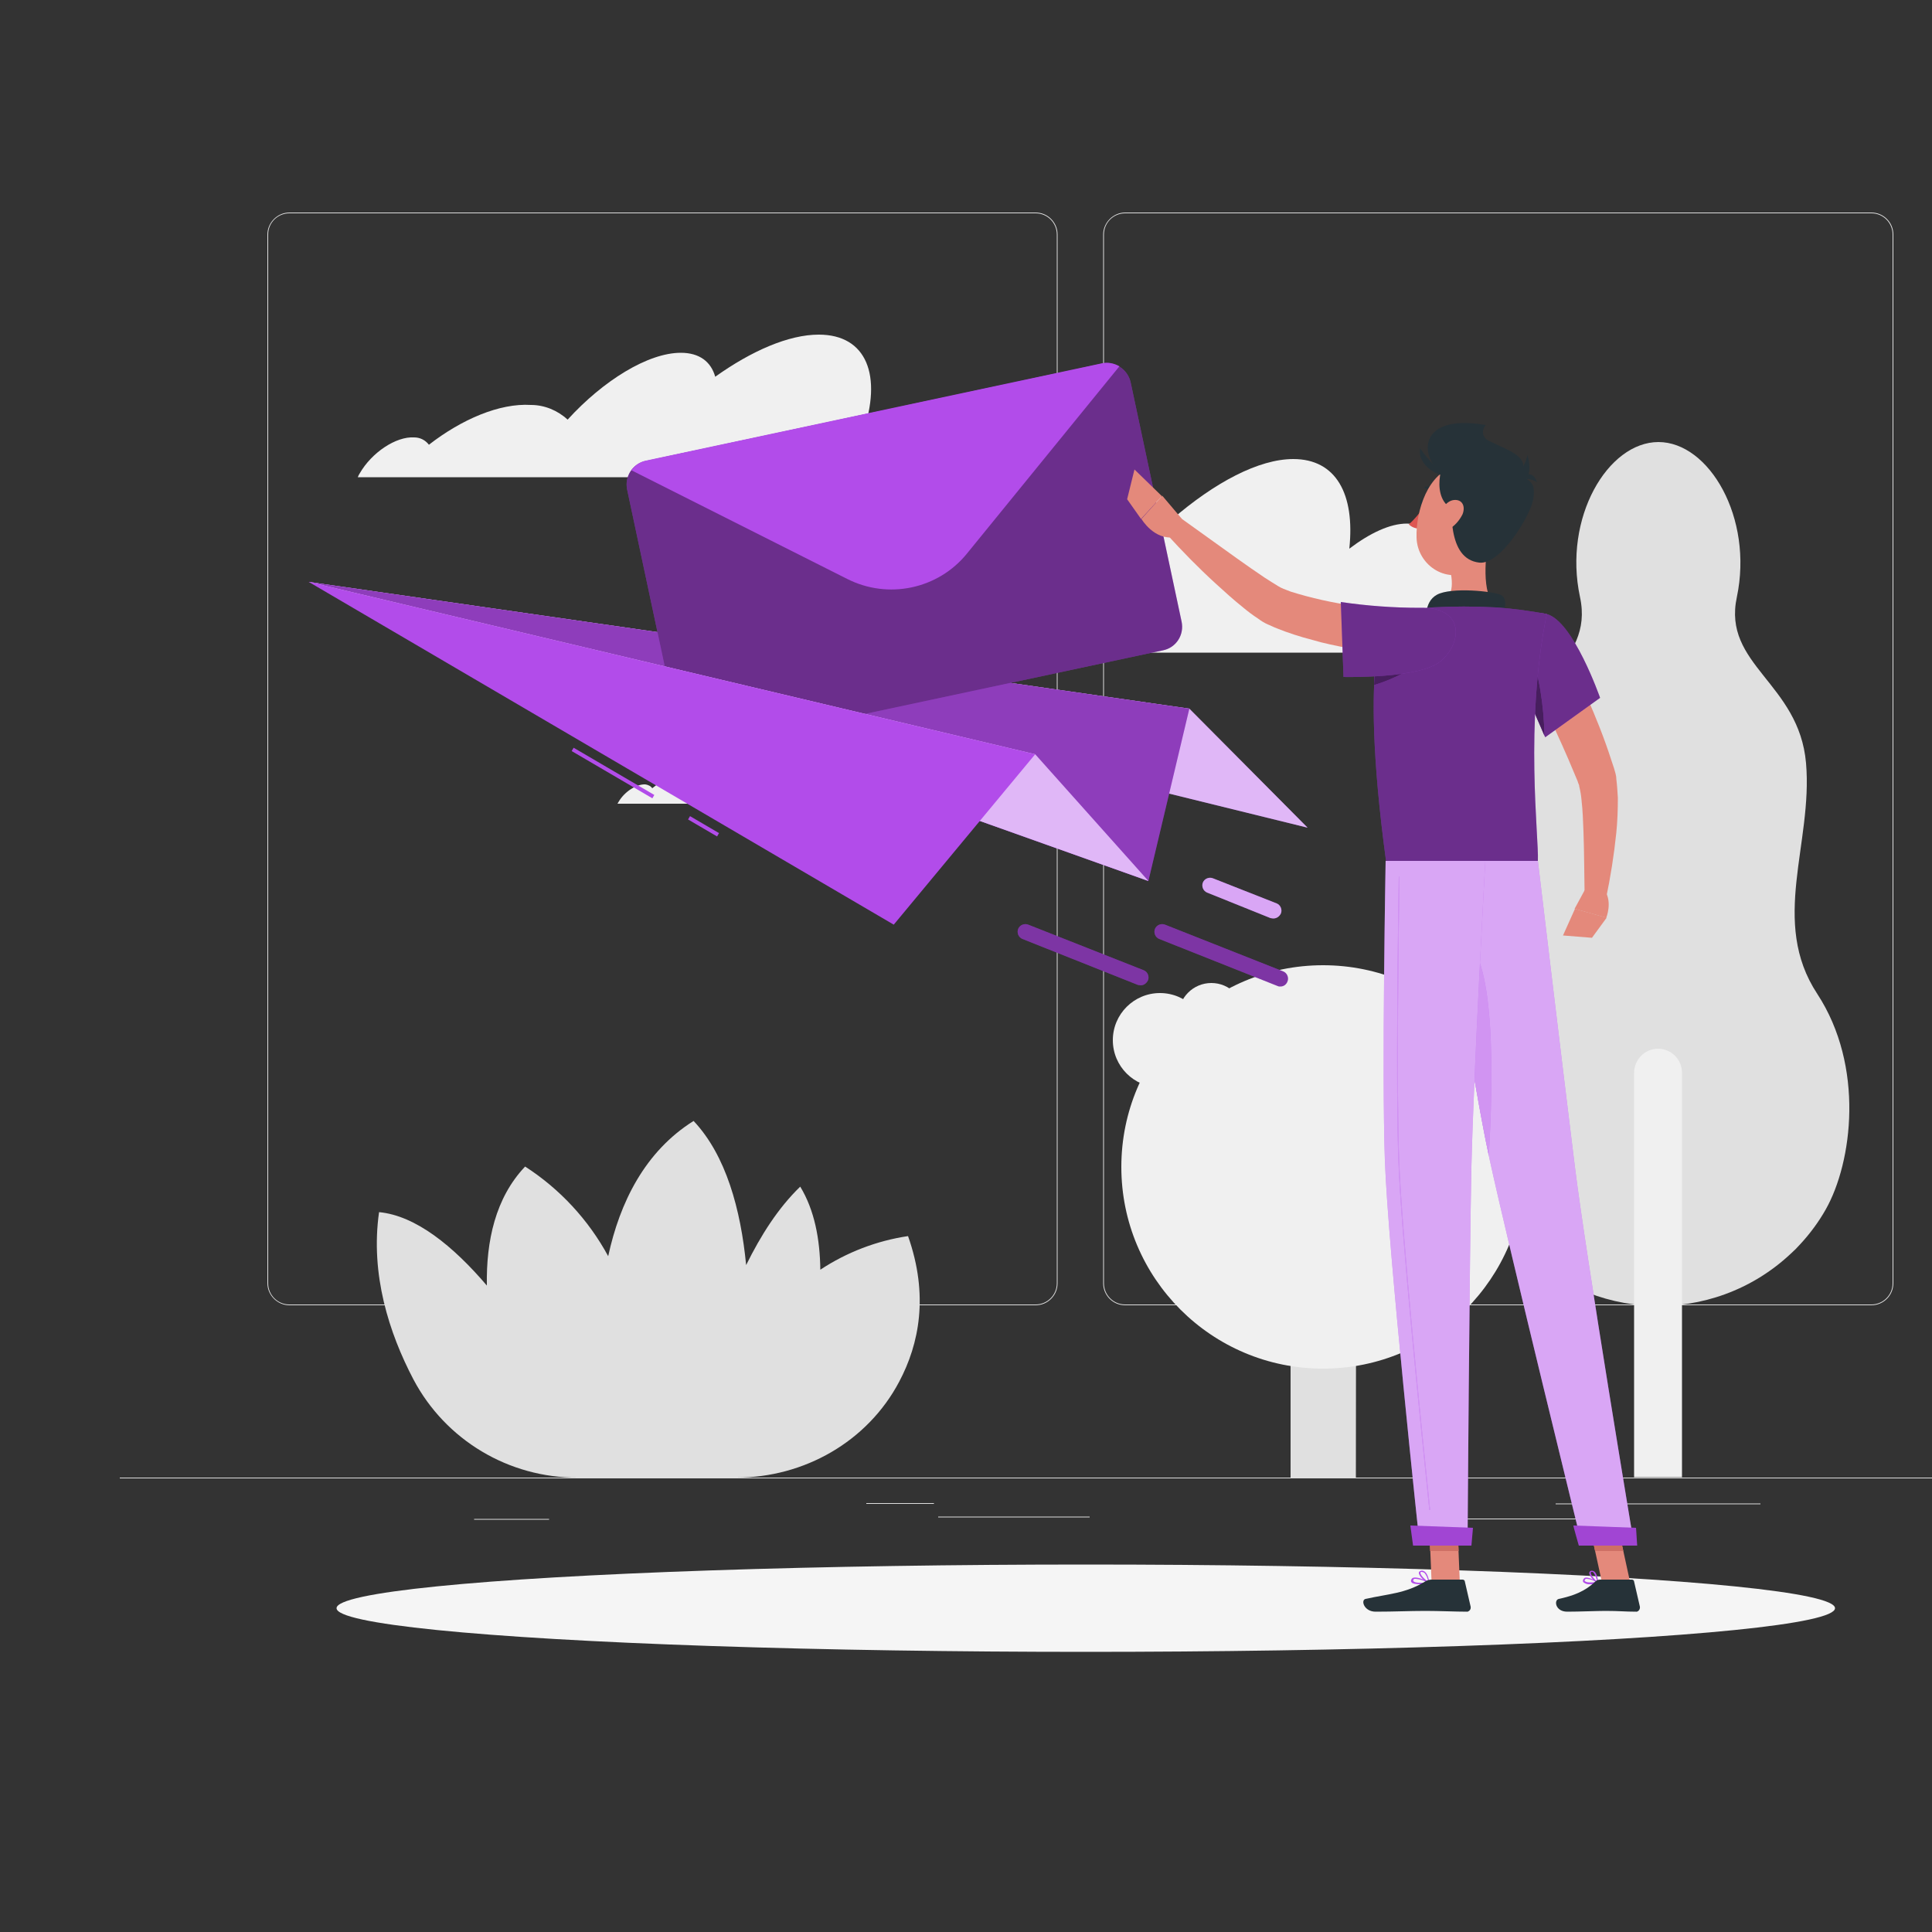 <?xml version="1.0" encoding="utf-8"?>
<!-- Generator: Adobe Illustrator 25.4.1, SVG Export Plug-In . SVG Version: 6.00 Build 0)  -->
<svg version="1.1" id="Layer_1" xmlns="http://www.w3.org/2000/svg" xmlns:xlink="http://www.w3.org/1999/xlink" x="0px" y="0px"
	 viewBox="0 0 500 500" style="enable-background:new 0 0 500 500;" xml:space="preserve">
<rect x="0" y="0" width="500" height="500" fill="#333333" stroke="none"/>
<style type="text/css">
	.st0{fill:#E0E0E0;}
	.st1{fill:#F0F0F0;}
	.st2{fill:#F5F5F5;}
	.st3{fill:#B24CEA;}
	.st4{opacity:0.6;fill:#FFFFFF;enable-background:new    ;}
	.st5{opacity:0.2;enable-background:new    ;}
	.st6{opacity:0.4;enable-background:new    ;}
	.st7{opacity:0.3;enable-background:new    ;}
	.st8{opacity:0.5;fill:#FFFFFF;enable-background:new    ;}
	.st9{fill:#E4897B;}
	.st10{fill:#263238;}
	.st11{fill:#DE5753;}
	.st12{opacity:0.6;enable-background:new    ;}
	.st13{fill:#CE6F64;}
	.st14{opacity:0.1;enable-background:new    ;}
	.st15{opacity:0.4;fill:#FFFFFF;enable-background:new    ;}
</style>
<g id="freepik--background-complete--inject-16">
	<rect x="31" y="382.4" class="st0" width="500" height="0.2"/>
	<rect x="374.3" y="393" class="st0" width="34.4" height="0.2"/>
	<rect x="122.7" y="393.1" class="st0" width="19.4" height="0.2"/>
	<rect x="242.8" y="392.5" class="st0" width="39.2" height="0.2"/>
	<rect x="224.2" y="389" class="st0" width="17.5" height="0.2"/>
	<rect x="402.6" y="389.1" class="st0" width="53" height="0.2"/>
	<path class="st0" d="M268,337.8H74.9c-3.1,0-5.7-2.6-5.7-5.7V60.7c0-3.1,2.6-5.7,5.7-5.7H268c3.2,0,5.7,2.6,5.7,5.7c0,0,0,0,0,0
		v271.4C273.7,335.2,271.2,337.8,268,337.8z M74.9,55.2c-3,0-5.5,2.4-5.5,5.5v271.4c0,3,2.4,5.5,5.5,5.5H268c3,0,5.5-2.4,5.5-5.5
		V60.7c0-3-2.4-5.5-5.5-5.5H74.9z"/>
	<path class="st0" d="M484.3,337.8H291.2c-3.2,0-5.7-2.6-5.7-5.7V60.7c0-3.1,2.6-5.7,5.7-5.7h193.1c3.1,0,5.7,2.5,5.7,5.7v271.4
		C490,335.2,487.5,337.8,484.3,337.8z M291.2,55.2c-3,0-5.5,2.4-5.5,5.5v271.4c0,3,2.4,5.5,5.5,5.5h193.1c3,0,5.5-2.4,5.5-5.5V60.7
		c0-3-2.4-5.5-5.5-5.5H291.2z"/>
	<path class="st0" d="M470.3,257.2c-12.3-18.7-1.1-38.9-2.9-59.7s-21.7-25.4-17.9-43c4.3-20.5-7.2-40.1-20.3-40.1
		s-24.7,19.6-20.3,40.1c3.8,17.6-16,22.2-17.9,43s9.4,41-3,59.7s-9.1,43.5-2.1,55.8c1.8,3.3,4.1,6.3,6.6,9
		c18.9,20.3,50.7,21.4,70.9,2.5c0.9-0.8,1.7-1.6,2.5-2.5c2.5-2.7,4.8-5.8,6.6-9C479.4,300.8,482.6,276,470.3,257.2z"/>
	<path class="st1" d="M429.1,271.4L429.1,271.4c3.4,0,6.2,2.8,6.2,6.2l0,0v104.7l0,0h-12.4l0,0V277.7
		C422.9,274.2,425.7,271.4,429.1,271.4z"/>
	<path class="st0" d="M350.9,382.4H334V277.7c0-4.7,3.8-8.5,8.5-8.5l0,0c4.7,0,8.5,3.8,8.5,8.5L350.9,382.4z"/>
	<circle class="st1" cx="342.4" cy="302" r="52.2"/>
	<circle class="st1" cx="383.8" cy="281.4" r="20.6"/>
	<circle class="st1" cx="300.2" cy="269.2" r="12.2"/>
	<circle class="st1" cx="313.5" cy="262.9" r="8.5"/>
	<path class="st0" d="M235,319.9c-8.1,1.2-15.9,4.2-22.7,8.7c-0.1-7.9-1.5-15.4-5.2-21.5c-5.7,5.5-10.2,12.6-14,20.3
		c-1.4-14.4-5.2-28.4-13.6-37.3c-12.6,7.9-19.1,21.1-22.1,35c-5.1-9.4-12.5-17.4-21.5-23.2c-7.7,8.1-10.1,19.3-9.9,30.8
		c-8.7-10.2-18.4-18.1-27.9-19c-2.3,16.1,2.6,31.3,8.9,43.3c8.3,15.7,24.7,25.5,42.5,25.4h41.1c17.5,0,33.9-9.3,42.1-24.8
		C237.9,347.8,240.4,335.2,235,319.9z"/>
	<path class="st1" d="M223.3,112.1c5.1-14.9,1-25.5-11.4-25.5c-7.8,0-17.4,4.2-26.8,10.9c-1.1-3.9-4.1-6.2-8.9-6.2
		c-8.5,0-20.1,7.2-29.3,17.3c-2.6-2.4-6-3.8-9.5-3.8c-8.1-0.5-17.9,3.7-26.4,10.3c-0.9-1.2-2.3-1.9-3.8-1.9
		c-4.7-0.3-11,3.9-14.1,9.3c-0.2,0.3-0.4,0.7-0.5,1h133.2C226.1,118.9,225.3,114.9,223.3,112.1z"/>
	<path class="st1" d="M223.7,202.4c2.5-7.3,0.5-12.4-5.6-12.4c-3.8,0-8.5,2-13.1,5.4c-0.5-1.9-2.3-3.2-4.3-3
		c-4.1,0-9.8,3.5-14.3,8.4c-1.3-1.2-2.9-1.9-4.7-1.9c-4-0.2-8.8,1.8-12.9,5.1c-0.4-0.6-1.1-0.9-1.8-1c-2.3-0.1-5.4,1.9-6.9,4.5
		l-0.3,0.5h65.1C225.2,206.1,224.7,204.1,223.7,202.4z"/>
	<path class="st1" d="M373.8,147.5c-0.5-0.1-1-0.1-1.5-0.1c0.5-7.2-2.3-11.9-8.2-11.9c-4.3,0-9.5,2.4-14.9,6.5
		c1.5-14.1-3.4-23.2-14.5-23.2c-8.9,0-20.3,6-31.5,15.7c-1-5.5-4.3-8.8-9.8-8.8c-9.7,0-23.6,10.2-34.6,24.7l0,0
		c-2.6-3.4-6.5-5.4-10.7-5.5c-9.3-0.6-20.8,5.2-31,14.8c-0.8-1.6-2.4-2.7-4.2-2.8c-5.1-0.4-12,4.9-16.1,12h185.2
		C386.3,158.1,382.8,148.7,373.8,147.5z"/>
</g>
<g id="freepik--Shadow--inject-16">
	<ellipse class="st2" cx="281" cy="416.2" rx="193.9" ry="11.3"/>
</g>
<g id="freepik--Mail--inject-16">
	<polygon class="st3" points="79.9,150.6 307.8,183.4 338.4,214.2 	"/>
	<polygon class="st4" points="79.9,150.6 307.8,183.4 338.4,214.2 	"/>
	<polygon class="st3" points="79.9,150.6 307.8,183.4 297.2,228 	"/>
	<polygon class="st5" points="79.9,150.6 307.8,183.4 297.2,228 	"/>
	<path class="st3" d="M292.6,98.9l13.2,62c0.7,3.4-1.4,6.7-4.8,7.4l-118.1,25.2c-3.4,0.7-6.7-1.4-7.4-4.8l-13.2-62
		c-0.7-3.4,1.4-6.7,4.8-7.4l118.1-25.2C288.5,93.4,291.8,95.5,292.6,98.9L292.6,98.9z"/>
	<path class="st6" d="M292.6,98.9l13.2,62c0.7,3.4-1.4,6.7-4.8,7.4l-118.1,25.2c-3.4,0.7-6.7-1.4-7.4-4.8l-13.2-62
		c-0.7-3.4,1.4-6.7,4.8-7.4l118.1-25.2C288.5,93.4,291.8,95.5,292.6,98.9L292.6,98.9z"/>
	<path class="st3" d="M289.7,94.8l-39.4,48.4c-7.5,9.3-20.5,12-31.1,6.6l-55.8-28.1c0.9-1.3,2.3-2.2,3.8-2.5l118.1-25.2
		C286.7,93.7,288.3,94,289.7,94.8z"/>
	<polygon class="st3" points="79.9,150.6 267.9,195.2 297.2,228 	"/>
	<polygon class="st4" points="79.9,150.6 267.9,195.2 297.2,228 	"/>
	
		<rect x="158.2" y="188.1" transform="matrix(0.505 -0.863 0.863 0.505 -94.274 235.911)" class="st3" width="1" height="24.2"/>
	
		<rect x="181.6" y="209.6" transform="matrix(0.505 -0.863 0.863 0.505 -94.522 262.95)" class="st3" width="1" height="8.7"/>
	<polygon class="st3" points="79.9,150.6 267.9,195.2 231.3,239.3 	"/>
	<path class="st3" d="M331.4,255.3c-0.3,0-0.5,0-0.7-0.1L300,243c-1-0.4-1.5-1.6-1.1-2.6c0.4-1,1.6-1.5,2.6-1.1l30.6,12.1
		c1,0.4,1.5,1.6,1.1,2.6C332.9,254.8,332.2,255.3,331.4,255.3L331.4,255.3z"/>
	<path class="st7" d="M331.4,255.3c-0.3,0-0.5,0-0.7-0.1L300,243c-1-0.4-1.5-1.6-1.1-2.6c0.4-1,1.6-1.5,2.6-1.1l30.6,12.1
		c1,0.4,1.5,1.6,1.1,2.6C332.9,254.8,332.2,255.3,331.4,255.3L331.4,255.3z"/>
	<path class="st3" d="M329.5,237.7c-0.3,0-0.5-0.1-0.7-0.1l-16.4-6.6c-1-0.4-1.5-1.6-1.1-2.6s1.6-1.5,2.6-1.1c0,0,0,0,0,0l16.5,6.5
		c1,0.4,1.5,1.6,1.1,2.6C331.1,237.2,330.4,237.7,329.5,237.7z"/>
	<path class="st8" d="M329.5,237.7c-0.3,0-0.5-0.1-0.7-0.1l-16.4-6.6c-1-0.4-1.5-1.6-1.1-2.6s1.6-1.5,2.6-1.1c0,0,0,0,0,0l16.5,6.5
		c1,0.4,1.5,1.6,1.1,2.6C331.1,237.2,330.4,237.7,329.5,237.7z"/>
	<path class="st3" d="M295.2,255c-0.2,0-0.5-0.1-0.7-0.1L264.6,243c-1-0.4-1.5-1.6-1.1-2.6c0.4-1,1.6-1.5,2.6-1.1c0,0,0,0,0,0
		l29.9,11.8c1,0.4,1.5,1.6,1.1,2.6C296.7,254.5,296,255,295.2,255L295.2,255z"/>
	<path class="st7" d="M295.2,255c-0.2,0-0.5-0.1-0.7-0.1L264.6,243c-1-0.4-1.5-1.6-1.1-2.6c0.4-1,1.6-1.5,2.6-1.1c0,0,0,0,0,0
		l29.9,11.8c1,0.4,1.5,1.6,1.1,2.6C296.7,254.5,296,255,295.2,255L295.2,255z"/>
</g>
<g id="freepik--Character--inject-16">
	<path class="st9" d="M403.3,164.8c2.6,5.2,5.1,10.4,7.4,15.6s4.5,10.7,6.3,16.3l0.7,2.1c0.1,0.4,0.3,1,0.4,1.4s0.2,0.9,0.2,1.4
		c0.2,1.6,0.3,3.2,0.4,4.9c0,3-0.1,6-0.4,9c-0.6,5.8-1.5,11.5-2.7,17.2l-5.5-0.6c-0.1-5.6-0.1-11.3-0.3-16.9
		c-0.1-2.8-0.2-5.5-0.5-8.1c-0.1-1.2-0.3-2.4-0.6-3.6c0-0.3-0.1-0.5-0.2-0.7s-0.1-0.3-0.2-0.6l-0.8-1.9c-2.1-5.1-4.4-10.2-6.8-15.2
		l-7.3-15.2L403.3,164.8z"/>
	<path class="st9" d="M410.1,230.4l-2.6,4.8l8.2,2.3c0,0,1.6-3.9-0.3-6.9L410.1,230.4z"/>
	<polygon class="st9" points="404.5,242.1 412,242.7 415.8,237.5 407.6,235.2 	"/>
	<path class="st10" d="M368.9,130.3c-0.1,0.6-0.5,1-0.9,0.9s-0.6-0.6-0.5-1.2s0.5-1,0.9-0.9S369,129.7,368.9,130.3z"/>
	<path class="st11" d="M368.4,131.3c-1.1,1.6-2.3,3.1-3.8,4.4c0.7,0.7,1.7,1.1,2.7,1.1L368.4,131.3z"/>
	<path class="st10" d="M371.6,127.5c-0.1,0-0.2,0-0.2-0.1c-0.6-0.7-1.4-1-2.3-0.9c-0.2,0-0.4-0.2-0.4-0.3c0-0.1,0.1-0.3,0.2-0.3
		c1.1-0.1,2.3,0.3,3,1.2c0.1,0.1,0.1,0.4,0,0.5C371.9,127.5,371.8,127.5,371.6,127.5z"/>
	<path class="st9" d="M385.4,138.4c-1,5.4-2.1,15.2,1.7,18.8c0,0-1.5,5.4-11.5,5.4c-11,0-5.2-5.4-5.2-5.4c6-1.4,5.8-5.9,4.8-10.1
		L385.4,138.4z"/>
	<path class="st10" d="M388.6,160.6c0.8-2.6,1.7-5.6-0.1-6.6c-2-1-12.9-2.1-16.6-0.1s-2.7,7.3-2.7,7.3L388.6,160.6z"/>
	<path class="st3" d="M411.6,410c-0.6,0.1-1.3-0.1-1.8-0.5c-0.2-0.2-0.2-0.6,0-0.8c0.1-0.2,0.3-0.4,0.5-0.4c1.1-0.2,3.1,1.1,3.2,1.2
		c0.1,0,0.1,0.1,0.1,0.2c0,0.1-0.1,0.1-0.1,0.1C412.9,409.9,412.3,410,411.6,410z M410.7,408.6h-0.2c-0.1,0-0.3,0.1-0.3,0.2
		c-0.2,0.3-0.1,0.4,0,0.4c0.3,0.4,1.8,0.4,2.9,0.2C412.4,409,411.6,408.7,410.7,408.6L410.7,408.6z"/>
	<path class="st3" d="M413.5,409.8L413.5,409.8c-0.8-0.4-2.3-2-2.2-2.8c0.1-0.3,0.3-0.5,0.6-0.5c0.3,0,0.5,0.1,0.7,0.2
		c0.9,0.7,1,2.8,1,2.9C413.7,409.7,413.6,409.8,413.5,409.8C413.6,409.8,413.5,409.8,413.5,409.8z M412,406.8L412,406.8
		c-0.3,0-0.3,0.1-0.3,0.2c-0.1,0.5,0.9,1.7,1.6,2.3c-0.1-0.8-0.4-1.6-0.9-2.3C412.3,406.9,412.2,406.8,412,406.8L412,406.8z"/>
	<path class="st3" d="M367.5,410c-0.9,0-1.9-0.1-2.2-0.5c-0.2-0.2-0.2-0.5,0-0.8c0.1-0.2,0.3-0.4,0.6-0.4c1.2-0.3,3.8,1.1,3.9,1.2
		c0.1,0,0.1,0.1,0.1,0.2c0,0.1-0.1,0.1-0.1,0.1C369,409.9,368.3,410,367.5,410z M366.4,408.6c-0.1,0-0.2,0-0.3,0
		c-0.1,0-0.3,0.1-0.3,0.2c-0.1,0.2-0.1,0.3,0,0.4c0.3,0.5,2.2,0.5,3.6,0.3C368.4,409,367.4,408.7,366.4,408.6L366.4,408.6z"/>
	<path class="st3" d="M369.8,409.8L369.8,409.8c-1-0.4-2.7-2-2.6-2.8c0-0.2,0.2-0.4,0.6-0.5c0.4-0.1,0.7,0.1,1,0.3
		c0.9,0.8,1.1,2.7,1.1,2.8c0,0.1,0,0.1-0.1,0.2C369.8,409.8,369.8,409.8,369.8,409.8z M368,406.8h-0.1c-0.3,0-0.3,0.2-0.3,0.2
		c-0.1,0.5,1.1,1.8,2,2.3c-0.1-0.8-0.4-1.6-1-2.3C368.4,406.9,368.2,406.9,368,406.8L368,406.8z"/>
	<polygon class="st9" points="377.8,409.6 370.5,409.6 369.8,392.6 377.1,392.6 	"/>
	<polygon class="st9" points="421.9,409.6 414.6,409.6 410.9,392.6 418.2,392.6 	"/>
	<path class="st10" d="M414.1,408.8h8.2c0.3,0,0.6,0.2,0.6,0.5l1.5,6.5c0.1,0.6-0.3,1.2-0.8,1.3c-0.1,0-0.2,0-0.2,0
		c-2.9,0-4.3-0.2-7.9-0.2c-2.2,0-6.8,0.2-9.9,0.2s-3.5-3-2.2-3.3c5.7-1.2,7.8-3,9.6-4.6C413.2,409,413.6,408.8,414.1,408.8z"/>
	<path class="st10" d="M370.5,408.8h8c0.3,0,0.6,0.2,0.6,0.5l1.5,6.5c0.1,0.6-0.2,1.1-0.8,1.3c-0.1,0-0.2,0-0.2,0
		c-2.9,0-7.1-0.2-10.7-0.2c-4.2,0-7.9,0.2-12.9,0.2c-3,0-3.9-3-2.6-3.3c5.8-1.3,10.4-1.4,15.4-4.5
		C369.3,409,369.9,408.8,370.5,408.8z"/>
	<path class="st9" d="M367,170.1c-6.1-0.5-12.3-1.3-18.3-2.4c-3-0.6-6.1-1.2-9.1-2.1c-3.1-0.8-6.2-1.8-9.2-3c-0.8-0.3-1.5-0.7-2.3-1
		c-0.9-0.4-1.7-0.9-2.5-1.5c-1.4-0.9-2.7-1.9-3.9-2.9c-2.5-2-4.7-4-7-6.1c-4.5-4.1-8.7-8.4-12.8-12.9l3.7-4.1l14.5,10.4
		c2.4,1.7,4.8,3.4,7.2,5c1.2,0.8,2.4,1.5,3.5,2.2c0.5,0.3,0.9,0.5,1.4,0.7c0.6,0.2,1.2,0.5,1.8,0.7c5.4,1.7,10.9,2.9,16.5,3.7
		c5.7,0.9,11.6,1.6,17.3,2.2L367,170.1z"/>
	<path class="st3" d="M400.2,158.9c6.9,1.6,13.9,21.7,13.9,21.7l-14.2,10.2c0,0-4-9.4-7.9-17.6C388,164.6,393.2,157.3,400.2,158.9z"
		/>
	<path class="st6" d="M400.2,158.9c6.9,1.6,13.9,21.7,13.9,21.7l-14.2,10.2c0,0-4-9.4-7.9-17.6C388,164.6,393.2,157.3,400.2,158.9z"
		/>
	<path class="st3" d="M396.2,169.9l-2.8,6.3c2.9,6.3,5.6,12.5,6.3,14.2C399.6,182.9,398.2,173.7,396.2,169.9z"/>
	<path class="st12" d="M396.2,169.9l-2.8,6.3c2.9,6.3,5.6,12.5,6.3,14.2C399.6,182.9,398.2,173.7,396.2,169.9z"/>
	<path class="st3" d="M359.1,159.3c0,0-7.8,8.8-0.4,63.5h39.3c0.3-6-3.5-35.5,2.3-63.9c-4.3-0.8-8.7-1.4-13.1-1.7
		c-5.6-0.3-11.1-0.3-16.7,0C366.6,157.6,362.8,158.3,359.1,159.3z"/>
	<path class="st6" d="M359.1,159.3c0,0-7.8,8.8-0.4,63.5h39.3c0.3-6-3.5-35.5,2.3-63.9c-4.3-0.8-8.7-1.4-13.1-1.7
		c-5.6-0.3-11.1-0.3-16.7,0C366.6,157.6,362.8,158.3,359.1,159.3z"/>
	<path class="st3" d="M356.2,169.9c-0.3,2.1-0.5,4.5-0.6,7.4c3.9-1.2,7.6-2.9,10.9-5.1L356.2,169.9z"/>
	<path class="st12" d="M356.2,169.9c-0.3,2.1-0.5,4.5-0.6,7.4c3.9-1.2,7.6-2.9,10.9-5.1L356.2,169.9z"/>
	<path class="st3" d="M373,171c-5.3,4.7-25.3,4.2-25.3,4.2l-0.7-19.4c6.8,1,13.6,1.5,20.5,1.5C378.7,157,378.7,165.9,373,171z"/>
	<path class="st6" d="M373,171c-5.3,4.7-25.3,4.2-25.3,4.2l-0.7-19.4c6.8,1,13.6,1.5,20.5,1.5C378.7,157,378.7,165.9,373,171z"/>
	<path class="st9" d="M305.8,134.2l-5-5.9l-5.4,6c0,0,3.3,5.6,8.6,4.7L305.8,134.2z"/>
	<polygon class="st9" points="293.6,121.5 291.7,129.2 295.3,134.3 300.7,128.4 	"/>
	<polygon class="st13" points="369.8,392.6 370.1,401.4 377.5,401.4 377.1,392.6 	"/>
	<polygon class="st13" points="418.2,392.6 410.9,392.6 412.8,401.4 420.1,401.4 	"/>
	<path class="st10" d="M374.2,123c-6.6-3-8.7-16.3,10.3-13c0,0-2.9,3.2,2.9,5.2S388.4,129.5,374.2,123z"/>
	<path class="st9" d="M388.5,133c-1.9,7-2.6,11.3-7,14.2c-6.5,4.4-14.7-0.6-14.9-8.1c-0.2-6.7,2.9-17.1,10.5-18.5
		c5.4-1.1,10.6,2.5,11.7,7.8C389,129.9,388.9,131.5,388.5,133z"/>
	<path class="st10" d="M384.2,113.5c4.5,2.5,10.6,4,10,7.6c-0.8,4.3,3.7,1.6,2.6,8.1c-0.7,4.2-8.5,17.1-14,16.4
		c-8.3-1-7.2-13.6-7.2-20.2C375.6,121.5,375.4,108.6,384.2,113.5z"/>
	<path class="st10" d="M374.6,119.1c-2,0.5-4.6,12,3.1,13.1C386.6,133.4,374.6,119.1,374.6,119.1z"/>
	<path class="st10" d="M374.8,123.2c-2.5,0.2-8-2.7-7.3-7.2C367.5,116,371,121.2,374.8,123.2z"/>
	<path class="st9" d="M378.5,133.1c-0.8,1.6-2,3-3.6,3.9c-2.1,1.1-3.3-0.5-2.8-2.6c0.4-1.9,2-4.8,4.2-5S379.3,131.1,378.5,133.1z"/>
	<path class="st10" d="M389.5,125c3-1.3,5.2-4.1,5.8-7.3C395.2,117.7,398.5,126.8,389.5,125z"/>
	<path class="st10" d="M397.8,124.8c-1.4-0.9-3.2-1.1-4.8-0.5C393,124.4,396.1,120.4,397.8,124.8z"/>
	<path class="st3" d="M372.6,222.8c0,0,8.3,56.1,12.9,77.2c5,23,23.9,99.8,23.9,99.8h13.5c0,0-12.5-74.9-15.3-97.7
		c-3.1-24.8-9.6-79.3-9.6-79.3L372.6,222.8z"/>
	<path class="st8" d="M372.6,222.8c0,0,8.3,56.1,12.9,77.2c5,23,23.9,99.8,23.9,99.8h13.5c0,0-12.5-74.9-15.3-97.7
		c-3.1-24.8-9.6-79.3-9.6-79.3L372.6,222.8z"/>
	<path class="st3" d="M407.2,394.8c-0.1,0,1.4,5.2,1.4,5.2h15.1l-0.3-4.6L407.2,394.8z"/>
	<path class="st14" d="M407.2,394.8c-0.1,0,1.4,5.2,1.4,5.2h15.1l-0.3-4.6L407.2,394.8z"/>
	<path class="st3" d="M377.8,242.8c9.6,1.9,8.6,37.8,7.5,56.3c-2.8-13.1-6.9-38.2-9.6-56.1C376.3,242.7,377.1,242.6,377.8,242.8z"/>
	<path class="st15" d="M377.8,242.8c9.6,1.9,8.6,37.8,7.5,56.3c-2.8-13.1-6.9-38.2-9.6-56.1C376.3,242.7,377.1,242.6,377.8,242.8z"
		/>
	<path class="st3" d="M358.6,222.8c0,0-1,54.9-0.2,77.3c0.8,23.3,9,99.6,9,99.6h12.4c0,0,0.5-74.9,1-97.8c0.6-25,3.6-79.1,3.6-79.1
		L358.6,222.8z"/>
	<path class="st8" d="M358.6,222.8c0,0-1,54.9-0.2,77.3c0.8,23.3,9,99.6,9,99.6h12.4c0,0,0.5-74.9,1-97.8c0.6-25,3.6-79.1,3.6-79.1
		L358.6,222.8z"/>
	<path class="st3" d="M370,390.8c-0.1,0-0.1,0-0.1-0.1c-2.2-21.1-7.4-72.2-8-90.6c-0.7-18.7-0.1-60.7,0.1-73.1
		c0-0.1,0.1-0.1,0.1-0.1l0,0c0.1,0,0.1,0.1,0.1,0.1c-0.2,12.4-0.8,54.4-0.1,73.1c0.6,18.3,5.8,69.4,8,90.5
		C370.1,390.7,370.1,390.8,370,390.8L370,390.8z"/>
	<path class="st15" d="M370,390.8c-0.1,0-0.1,0-0.1-0.1c-2.2-21.1-7.4-72.2-8-90.6c-0.7-18.7-0.1-60.7,0.1-73.1
		c0-0.1,0.1-0.1,0.1-0.1l0,0c0.1,0,0.1,0.1,0.1,0.1c-0.2,12.4-0.8,54.4-0.1,73.1c0.6,18.3,5.8,69.4,8,90.5
		C370.1,390.7,370.1,390.8,370,390.8L370,390.8z"/>
	<path class="st3" d="M365,394.8c0,0,0.7,5.2,0.7,5.2h15.1l0.4-4.6L365,394.8z"/>
	<path class="st14" d="M365,394.8c0,0,0.7,5.2,0.7,5.2h15.1l0.4-4.6L365,394.8z"/>
</g>
</svg>
